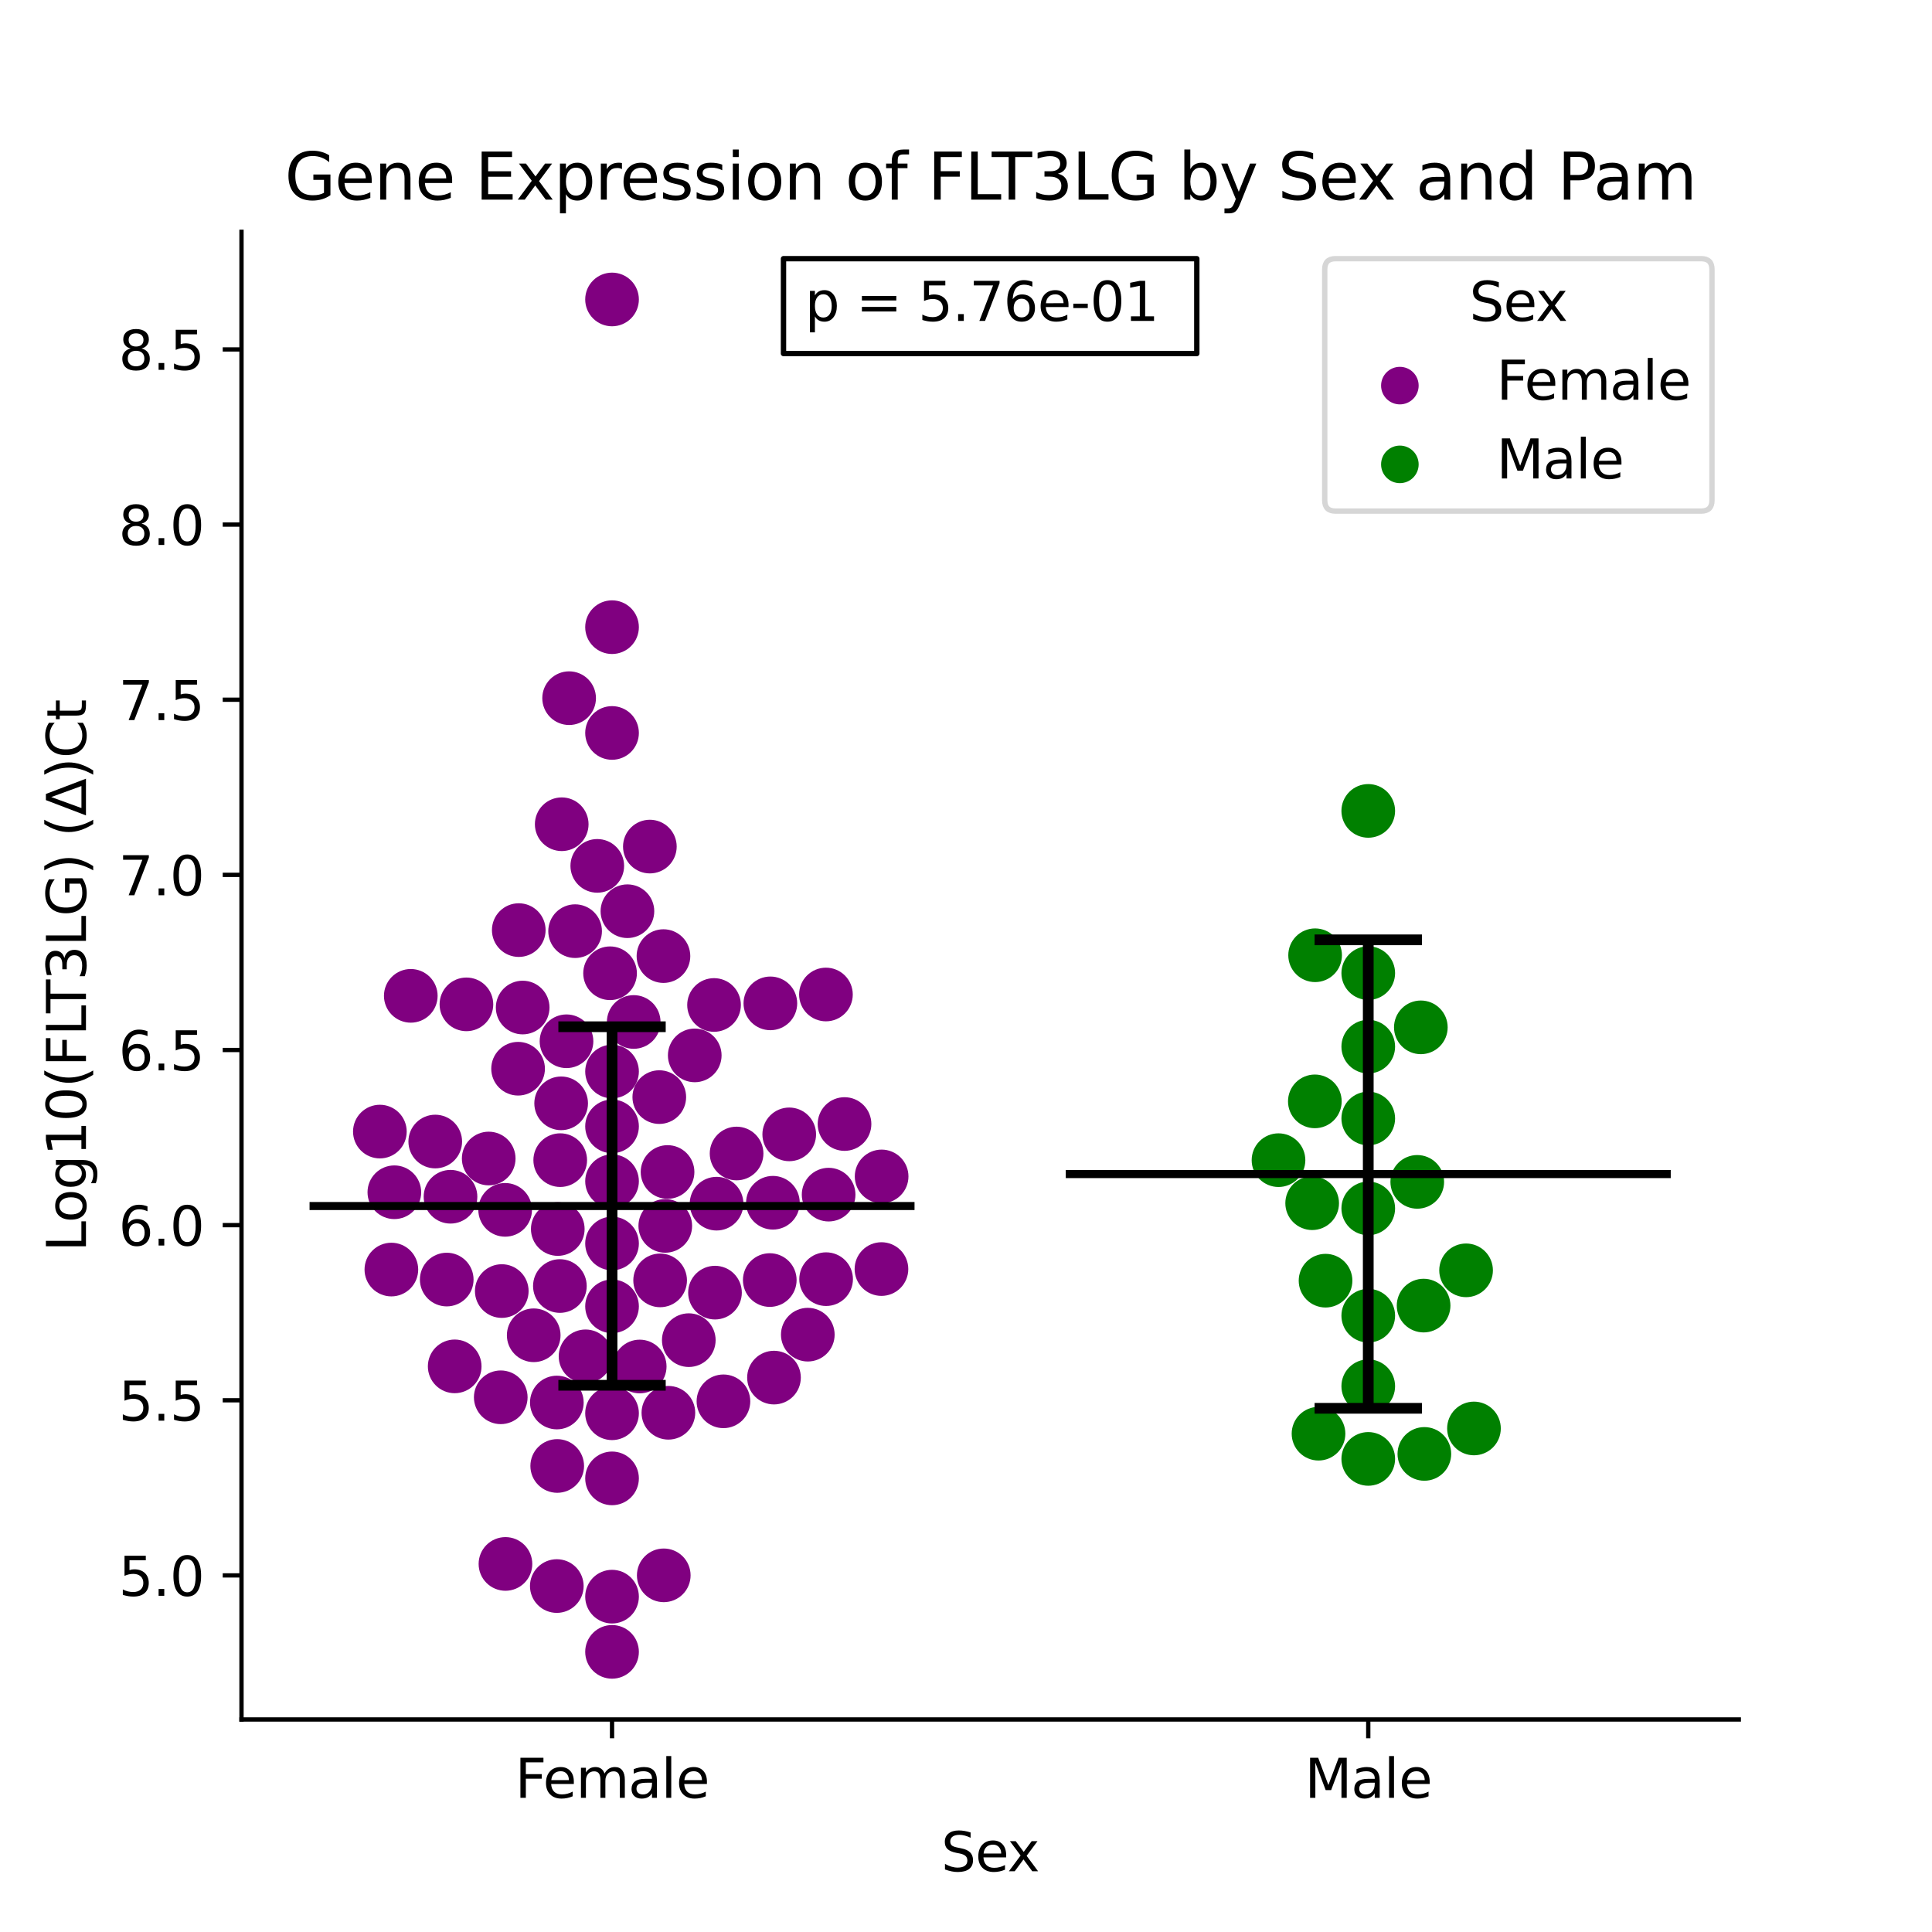 <?xml version="1.0" encoding="utf-8" standalone="no"?>
<!DOCTYPE svg PUBLIC "-//W3C//DTD SVG 1.1//EN"
  "http://www.w3.org/Graphics/SVG/1.1/DTD/svg11.dtd">
<svg xmlns:xlink="http://www.w3.org/1999/xlink" width="360pt" height="360pt" viewBox="0 0 360 360" xmlns="http://www.w3.org/2000/svg" version="1.1">
 <defs>
  <style type="text/css">*{stroke-linejoin: round; stroke-linecap: butt}</style>
 </defs>
 <g id="figure_1">
  <g id="patch_1">
   <path d="M 0 360 
L 360 360 
L 360 0 
L 0 0 
z
" style="fill: #ffffff"/>
  </g>
  <g id="axes_1">
   <g id="patch_2">
    <path d="M 45 320.4 
L 324 320.4 
L 324 43.2 
L 45 43.2 
z
" style="fill: #ffffff"/>
   </g>
   <g id="PathCollection_1">
    <defs>
     <path id="C0_0_86ca2ce55f" d="M 0 5 
C 1.326 5 2.598 4.473 3.536 3.536 
C 4.473 2.598 5 1.326 5 -0 
C 5 -1.326 4.473 -2.598 3.536 -3.536 
C 2.598 -4.473 1.326 -5 0 -5 
C -1.326 -5 -2.598 -4.473 -3.536 -3.536 
C -4.473 -2.598 -5 -1.326 -5 0 
C -5 1.326 -4.473 2.598 -3.536 3.536 
C -2.598 4.473 -1.326 5 0 5 
z
"/>
    </defs>
    <g clip-path="url(#p3418267de9)">
     <use xlink:href="#C0_0_86ca2ce55f" x="104.562" y="205.589" style="fill: #800080"/>
    </g>
    <g clip-path="url(#p3418267de9)">
     <use xlink:href="#C0_0_86ca2ce55f" x="124.389" y="218.384" style="fill: #800080"/>
    </g>
    <g clip-path="url(#p3418267de9)">
     <use xlink:href="#C0_0_86ca2ce55f" x="123.625" y="178.155" style="fill: #800080"/>
    </g>
    <g clip-path="url(#p3418267de9)">
     <use xlink:href="#C0_0_86ca2ce55f" x="157.365" y="209.447" style="fill: #800080"/>
    </g>
    <g clip-path="url(#p3418267de9)">
     <use xlink:href="#C0_0_86ca2ce55f" x="154.401" y="222.604" style="fill: #800080"/>
    </g>
    <g clip-path="url(#p3418267de9)">
     <use xlink:href="#C0_0_86ca2ce55f" x="133.523" y="224.287" style="fill: #800080"/>
    </g>
    <g clip-path="url(#p3418267de9)">
     <use xlink:href="#C0_0_86ca2ce55f" x="83.945" y="222.996" style="fill: #800080"/>
    </g>
    <g clip-path="url(#p3418267de9)">
     <use xlink:href="#C0_0_86ca2ce55f" x="144.021" y="224.114" style="fill: #800080"/>
    </g>
    <g clip-path="url(#p3418267de9)">
     <use xlink:href="#C0_0_86ca2ce55f" x="76.544" y="185.561" style="fill: #800080"/>
    </g>
    <g clip-path="url(#p3418267de9)">
     <use xlink:href="#C0_0_86ca2ce55f" x="103.758" y="261.339" style="fill: #800080"/>
    </g>
    <g clip-path="url(#p3418267de9)">
     <use xlink:href="#C0_0_86ca2ce55f" x="164.278" y="219.211" style="fill: #800080"/>
    </g>
    <g clip-path="url(#p3418267de9)">
     <use xlink:href="#C0_0_86ca2ce55f" x="116.911" y="169.792" style="fill: #800080"/>
    </g>
    <g clip-path="url(#p3418267de9)">
     <use xlink:href="#C0_0_86ca2ce55f" x="153.902" y="185.31" style="fill: #800080"/>
    </g>
    <g clip-path="url(#p3418267de9)">
     <use xlink:href="#C0_0_86ca2ce55f" x="83.242" y="238.428" style="fill: #800080"/>
    </g>
    <g clip-path="url(#p3418267de9)">
     <use xlink:href="#C0_0_86ca2ce55f" x="81.102" y="212.709" style="fill: #800080"/>
    </g>
    <g clip-path="url(#p3418267de9)">
     <use xlink:href="#C0_0_86ca2ce55f" x="73.482" y="222.159" style="fill: #800080"/>
    </g>
    <g clip-path="url(#p3418267de9)">
     <use xlink:href="#C0_0_86ca2ce55f" x="96.665" y="173.311" style="fill: #800080"/>
    </g>
    <g clip-path="url(#p3418267de9)">
     <use xlink:href="#C0_0_86ca2ce55f" x="114.045" y="55.8" style="fill: #800080"/>
    </g>
    <g clip-path="url(#p3418267de9)">
     <use xlink:href="#C0_0_86ca2ce55f" x="147.062" y="211.373" style="fill: #800080"/>
    </g>
    <g clip-path="url(#p3418267de9)">
     <use xlink:href="#C0_0_86ca2ce55f" x="113.677" y="181.353" style="fill: #800080"/>
    </g>
    <g clip-path="url(#p3418267de9)">
     <use xlink:href="#C0_0_86ca2ce55f" x="118.082" y="190.43" style="fill: #800080"/>
    </g>
    <g clip-path="url(#p3418267de9)">
     <use xlink:href="#C0_0_86ca2ce55f" x="86.911" y="187.148" style="fill: #800080"/>
    </g>
    <g clip-path="url(#p3418267de9)">
     <use xlink:href="#C0_0_86ca2ce55f" x="133.051" y="187.263" style="fill: #800080"/>
    </g>
    <g clip-path="url(#p3418267de9)">
     <use xlink:href="#C0_0_86ca2ce55f" x="91.063" y="215.873" style="fill: #800080"/>
    </g>
    <g clip-path="url(#p3418267de9)">
     <use xlink:href="#C0_0_86ca2ce55f" x="143.547" y="186.963" style="fill: #800080"/>
    </g>
    <g clip-path="url(#p3418267de9)">
     <use xlink:href="#C0_0_86ca2ce55f" x="103.934" y="229.01" style="fill: #800080"/>
    </g>
    <g clip-path="url(#p3418267de9)">
     <use xlink:href="#C0_0_86ca2ce55f" x="114.045" y="209.881" style="fill: #800080"/>
    </g>
    <g clip-path="url(#p3418267de9)">
     <use xlink:href="#C0_0_86ca2ce55f" x="114.045" y="199.662" style="fill: #800080"/>
    </g>
    <g clip-path="url(#p3418267de9)">
     <use xlink:href="#C0_0_86ca2ce55f" x="114.045" y="116.864" style="fill: #800080"/>
    </g>
    <g clip-path="url(#p3418267de9)">
     <use xlink:href="#C0_0_86ca2ce55f" x="106.048" y="130.094" style="fill: #800080"/>
    </g>
    <g clip-path="url(#p3418267de9)">
     <use xlink:href="#C0_0_86ca2ce55f" x="129.456" y="196.658" style="fill: #800080"/>
    </g>
    <g clip-path="url(#p3418267de9)">
     <use xlink:href="#C0_0_86ca2ce55f" x="114.045" y="136.575" style="fill: #800080"/>
    </g>
    <g clip-path="url(#p3418267de9)">
     <use xlink:href="#C0_0_86ca2ce55f" x="105.561" y="194.024" style="fill: #800080"/>
    </g>
    <g clip-path="url(#p3418267de9)">
     <use xlink:href="#C0_0_86ca2ce55f" x="123.965" y="228.427" style="fill: #800080"/>
    </g>
    <g clip-path="url(#p3418267de9)">
     <use xlink:href="#C0_0_86ca2ce55f" x="111.294" y="161.343" style="fill: #800080"/>
    </g>
    <g clip-path="url(#p3418267de9)">
     <use xlink:href="#C0_0_86ca2ce55f" x="104.669" y="153.585" style="fill: #800080"/>
    </g>
    <g clip-path="url(#p3418267de9)">
     <use xlink:href="#C0_0_86ca2ce55f" x="121.092" y="157.748" style="fill: #800080"/>
    </g>
    <g clip-path="url(#p3418267de9)">
     <use xlink:href="#C0_0_86ca2ce55f" x="107.163" y="173.509" style="fill: #800080"/>
    </g>
    <g clip-path="url(#p3418267de9)">
     <use xlink:href="#C0_0_86ca2ce55f" x="153.934" y="238.353" style="fill: #800080"/>
    </g>
    <g clip-path="url(#p3418267de9)">
     <use xlink:href="#C0_0_86ca2ce55f" x="99.45" y="248.809" style="fill: #800080"/>
    </g>
    <g clip-path="url(#p3418267de9)">
     <use xlink:href="#C0_0_86ca2ce55f" x="84.726" y="254.603" style="fill: #800080"/>
    </g>
    <g clip-path="url(#p3418267de9)">
     <use xlink:href="#C0_0_86ca2ce55f" x="72.926" y="236.564" style="fill: #800080"/>
    </g>
    <g clip-path="url(#p3418267de9)">
     <use xlink:href="#C0_0_86ca2ce55f" x="114.045" y="220.105" style="fill: #800080"/>
    </g>
    <g clip-path="url(#p3418267de9)">
     <use xlink:href="#C0_0_86ca2ce55f" x="114.045" y="243.415" style="fill: #800080"/>
    </g>
    <g clip-path="url(#p3418267de9)">
     <use xlink:href="#C0_0_86ca2ce55f" x="93.308" y="260.365" style="fill: #800080"/>
    </g>
    <g clip-path="url(#p3418267de9)">
     <use xlink:href="#C0_0_86ca2ce55f" x="133.228" y="240.864" style="fill: #800080"/>
    </g>
    <g clip-path="url(#p3418267de9)">
     <use xlink:href="#C0_0_86ca2ce55f" x="119.2" y="254.628" style="fill: #800080"/>
    </g>
    <g clip-path="url(#p3418267de9)">
     <use xlink:href="#C0_0_86ca2ce55f" x="122.849" y="204.43" style="fill: #800080"/>
    </g>
    <g clip-path="url(#p3418267de9)">
     <use xlink:href="#C0_0_86ca2ce55f" x="114.045" y="231.706" style="fill: #800080"/>
    </g>
    <g clip-path="url(#p3418267de9)">
     <use xlink:href="#C0_0_86ca2ce55f" x="104.39" y="216.176" style="fill: #800080"/>
    </g>
    <g clip-path="url(#p3418267de9)">
     <use xlink:href="#C0_0_86ca2ce55f" x="144.222" y="256.696" style="fill: #800080"/>
    </g>
    <g clip-path="url(#p3418267de9)">
     <use xlink:href="#C0_0_86ca2ce55f" x="104.327" y="239.631" style="fill: #800080"/>
    </g>
    <g clip-path="url(#p3418267de9)">
     <use xlink:href="#C0_0_86ca2ce55f" x="123.682" y="293.542" style="fill: #800080"/>
    </g>
    <g clip-path="url(#p3418267de9)">
     <use xlink:href="#C0_0_86ca2ce55f" x="164.247" y="236.471" style="fill: #800080"/>
    </g>
    <g clip-path="url(#p3418267de9)">
     <use xlink:href="#C0_0_86ca2ce55f" x="97.393" y="187.74" style="fill: #800080"/>
    </g>
    <g clip-path="url(#p3418267de9)">
     <use xlink:href="#C0_0_86ca2ce55f" x="137.252" y="214.939" style="fill: #800080"/>
    </g>
    <g clip-path="url(#p3418267de9)">
     <use xlink:href="#C0_0_86ca2ce55f" x="94.127" y="225.438" style="fill: #800080"/>
    </g>
    <g clip-path="url(#p3418267de9)">
     <use xlink:href="#C0_0_86ca2ce55f" x="128.347" y="249.718" style="fill: #800080"/>
    </g>
    <g clip-path="url(#p3418267de9)">
     <use xlink:href="#C0_0_86ca2ce55f" x="150.522" y="248.696" style="fill: #800080"/>
    </g>
    <g clip-path="url(#p3418267de9)">
     <use xlink:href="#C0_0_86ca2ce55f" x="96.538" y="199.139" style="fill: #800080"/>
    </g>
    <g clip-path="url(#p3418267de9)">
     <use xlink:href="#C0_0_86ca2ce55f" x="143.436" y="238.52" style="fill: #800080"/>
    </g>
    <g clip-path="url(#p3418267de9)">
     <use xlink:href="#C0_0_86ca2ce55f" x="94.185" y="291.417" style="fill: #800080"/>
    </g>
    <g clip-path="url(#p3418267de9)">
     <use xlink:href="#C0_0_86ca2ce55f" x="123.006" y="238.581" style="fill: #800080"/>
    </g>
    <g clip-path="url(#p3418267de9)">
     <use xlink:href="#C0_0_86ca2ce55f" x="103.83" y="273.162" style="fill: #800080"/>
    </g>
    <g clip-path="url(#p3418267de9)">
     <use xlink:href="#C0_0_86ca2ce55f" x="70.784" y="210.855" style="fill: #800080"/>
    </g>
    <g clip-path="url(#p3418267de9)">
     <use xlink:href="#C0_0_86ca2ce55f" x="109.107" y="252.734" style="fill: #800080"/>
    </g>
    <g clip-path="url(#p3418267de9)">
     <use xlink:href="#C0_0_86ca2ce55f" x="93.498" y="240.571" style="fill: #800080"/>
    </g>
    <g clip-path="url(#p3418267de9)">
     <use xlink:href="#C0_0_86ca2ce55f" x="134.803" y="261.115" style="fill: #800080"/>
    </g>
    <g clip-path="url(#p3418267de9)">
     <use xlink:href="#C0_0_86ca2ce55f" x="114.045" y="275.474" style="fill: #800080"/>
    </g>
    <g clip-path="url(#p3418267de9)">
     <use xlink:href="#C0_0_86ca2ce55f" x="114.045" y="297.513" style="fill: #800080"/>
    </g>
    <g clip-path="url(#p3418267de9)">
     <use xlink:href="#C0_0_86ca2ce55f" x="114.045" y="263.34" style="fill: #800080"/>
    </g>
    <g clip-path="url(#p3418267de9)">
     <use xlink:href="#C0_0_86ca2ce55f" x="114.045" y="307.8" style="fill: #800080"/>
    </g>
    <g clip-path="url(#p3418267de9)">
     <use xlink:href="#C0_0_86ca2ce55f" x="103.752" y="295.537" style="fill: #800080"/>
    </g>
    <g clip-path="url(#p3418267de9)">
     <use xlink:href="#C0_0_86ca2ce55f" x="124.545" y="263.25" style="fill: #800080"/>
    </g>
   </g>
   <g id="PathCollection_2">
    <defs>
     <path id="C1_0_813340b419" d="M 0 5 
C 1.326 5 2.598 4.473 3.536 3.536 
C 4.473 2.598 5 1.326 5 -0 
C 5 -1.326 4.473 -2.598 3.536 -3.536 
C 2.598 -4.473 1.326 -5 0 -5 
C -1.326 -5 -2.598 -4.473 -3.536 -3.536 
C -4.473 -2.598 -5 -1.326 -5 0 
C -5 1.326 -4.473 2.598 -3.536 3.536 
C -2.598 4.473 -1.326 5 0 5 
z
"/>
    </defs>
    <g clip-path="url(#p3418267de9)">
     <use xlink:href="#C1_0_813340b419" x="245.686" y="267.147" style="fill: #008000"/>
    </g>
    <g clip-path="url(#p3418267de9)">
     <use xlink:href="#C1_0_813340b419" x="265.267" y="243.279" style="fill: #008000"/>
    </g>
    <g clip-path="url(#p3418267de9)">
     <use xlink:href="#C1_0_813340b419" x="246.996" y="238.636" style="fill: #008000"/>
    </g>
    <g clip-path="url(#p3418267de9)">
     <use xlink:href="#C1_0_813340b419" x="254.955" y="195.026" style="fill: #008000"/>
    </g>
    <g clip-path="url(#p3418267de9)">
     <use xlink:href="#C1_0_813340b419" x="254.955" y="208.412" style="fill: #008000"/>
    </g>
    <g clip-path="url(#p3418267de9)">
     <use xlink:href="#C1_0_813340b419" x="245.053" y="177.998" style="fill: #008000"/>
    </g>
    <g clip-path="url(#p3418267de9)">
     <use xlink:href="#C1_0_813340b419" x="265.409" y="270.916" style="fill: #008000"/>
    </g>
    <g clip-path="url(#p3418267de9)">
     <use xlink:href="#C1_0_813340b419" x="254.955" y="151.099" style="fill: #008000"/>
    </g>
    <g clip-path="url(#p3418267de9)">
     <use xlink:href="#C1_0_813340b419" x="264.753" y="191.431" style="fill: #008000"/>
    </g>
    <g clip-path="url(#p3418267de9)">
     <use xlink:href="#C1_0_813340b419" x="244.503" y="224.2" style="fill: #008000"/>
    </g>
    <g clip-path="url(#p3418267de9)">
     <use xlink:href="#C1_0_813340b419" x="254.955" y="225.164" style="fill: #008000"/>
    </g>
    <g clip-path="url(#p3418267de9)">
     <use xlink:href="#C1_0_813340b419" x="238.231" y="216.18" style="fill: #008000"/>
    </g>
    <g clip-path="url(#p3418267de9)">
     <use xlink:href="#C1_0_813340b419" x="254.955" y="181.326" style="fill: #008000"/>
    </g>
    <g clip-path="url(#p3418267de9)">
     <use xlink:href="#C1_0_813340b419" x="264.085" y="220.225" style="fill: #008000"/>
    </g>
    <g clip-path="url(#p3418267de9)">
     <use xlink:href="#C1_0_813340b419" x="254.955" y="258.3" style="fill: #008000"/>
    </g>
    <g clip-path="url(#p3418267de9)">
     <use xlink:href="#C1_0_813340b419" x="254.955" y="271.846" style="fill: #008000"/>
    </g>
    <g clip-path="url(#p3418267de9)">
     <use xlink:href="#C1_0_813340b419" x="273.182" y="236.708" style="fill: #008000"/>
    </g>
    <g clip-path="url(#p3418267de9)">
     <use xlink:href="#C1_0_813340b419" x="254.955" y="245.159" style="fill: #008000"/>
    </g>
    <g clip-path="url(#p3418267de9)">
     <use xlink:href="#C1_0_813340b419" x="274.653" y="266.173" style="fill: #008000"/>
    </g>
    <g clip-path="url(#p3418267de9)">
     <use xlink:href="#C1_0_813340b419" x="245.002" y="205.224" style="fill: #008000"/>
    </g>
   </g>
   <g id="PathCollection_3"/>
   <g id="PathCollection_4"/>
   <g id="matplotlib.axis_1">
    <g id="xtick_1">
     <g id="line2d_1">
      <defs>
       <path id="m615f979c93" d="M 0 0 
L 0 3.5 
" style="stroke: #000000; stroke-width: 0.8"/>
      </defs>
      <g>
       <use xlink:href="#m615f979c93" x="114.045" y="320.4" style="stroke: #000000; stroke-width: 0.8"/>
      </g>
     </g>
     <g id="text_1">
      <!-- Female -->
      <g transform="translate(95.968 334.998) scale(0.1 -0.1)">
       <defs>
        <path id="DejaVuSans-46" d="M 628 4666 
L 3309 4666 
L 3309 4134 
L 1259 4134 
L 1259 2759 
L 3109 2759 
L 3109 2228 
L 1259 2228 
L 1259 0 
L 628 0 
L 628 4666 
z
" transform="scale(0.016)"/>
        <path id="DejaVuSans-65" d="M 3597 1894 
L 3597 1613 
L 953 1613 
Q 991 1019 1311 708 
Q 1631 397 2203 397 
Q 2534 397 2845 478 
Q 3156 559 3463 722 
L 3463 178 
Q 3153 47 2828 -22 
Q 2503 -91 2169 -91 
Q 1331 -91 842 396 
Q 353 884 353 1716 
Q 353 2575 817 3079 
Q 1281 3584 2069 3584 
Q 2775 3584 3186 3129 
Q 3597 2675 3597 1894 
z
M 3022 2063 
Q 3016 2534 2758 2815 
Q 2500 3097 2075 3097 
Q 1594 3097 1305 2825 
Q 1016 2553 972 2059 
L 3022 2063 
z
" transform="scale(0.016)"/>
        <path id="DejaVuSans-6d" d="M 3328 2828 
Q 3544 3216 3844 3400 
Q 4144 3584 4550 3584 
Q 5097 3584 5394 3201 
Q 5691 2819 5691 2113 
L 5691 0 
L 5113 0 
L 5113 2094 
Q 5113 2597 4934 2840 
Q 4756 3084 4391 3084 
Q 3944 3084 3684 2787 
Q 3425 2491 3425 1978 
L 3425 0 
L 2847 0 
L 2847 2094 
Q 2847 2600 2669 2842 
Q 2491 3084 2119 3084 
Q 1678 3084 1418 2786 
Q 1159 2488 1159 1978 
L 1159 0 
L 581 0 
L 581 3500 
L 1159 3500 
L 1159 2956 
Q 1356 3278 1631 3431 
Q 1906 3584 2284 3584 
Q 2666 3584 2933 3390 
Q 3200 3197 3328 2828 
z
" transform="scale(0.016)"/>
        <path id="DejaVuSans-61" d="M 2194 1759 
Q 1497 1759 1228 1600 
Q 959 1441 959 1056 
Q 959 750 1161 570 
Q 1363 391 1709 391 
Q 2188 391 2477 730 
Q 2766 1069 2766 1631 
L 2766 1759 
L 2194 1759 
z
M 3341 1997 
L 3341 0 
L 2766 0 
L 2766 531 
Q 2569 213 2275 61 
Q 1981 -91 1556 -91 
Q 1019 -91 701 211 
Q 384 513 384 1019 
Q 384 1609 779 1909 
Q 1175 2209 1959 2209 
L 2766 2209 
L 2766 2266 
Q 2766 2663 2505 2880 
Q 2244 3097 1772 3097 
Q 1472 3097 1187 3025 
Q 903 2953 641 2809 
L 641 3341 
Q 956 3463 1253 3523 
Q 1550 3584 1831 3584 
Q 2591 3584 2966 3190 
Q 3341 2797 3341 1997 
z
" transform="scale(0.016)"/>
        <path id="DejaVuSans-6c" d="M 603 4863 
L 1178 4863 
L 1178 0 
L 603 0 
L 603 4863 
z
" transform="scale(0.016)"/>
       </defs>
       <use xlink:href="#DejaVuSans-46"/>
       <use xlink:href="#DejaVuSans-65" x="52.02"/>
       <use xlink:href="#DejaVuSans-6d" x="113.543"/>
       <use xlink:href="#DejaVuSans-61" x="210.955"/>
       <use xlink:href="#DejaVuSans-6c" x="272.234"/>
       <use xlink:href="#DejaVuSans-65" x="300.018"/>
      </g>
     </g>
    </g>
    <g id="xtick_2">
     <g id="line2d_2">
      <g>
       <use xlink:href="#m615f979c93" x="254.955" y="320.4" style="stroke: #000000; stroke-width: 0.8"/>
      </g>
     </g>
     <g id="text_2">
      <!-- Male -->
      <g transform="translate(243.111 334.998) scale(0.1 -0.1)">
       <defs>
        <path id="DejaVuSans-4d" d="M 628 4666 
L 1569 4666 
L 2759 1491 
L 3956 4666 
L 4897 4666 
L 4897 0 
L 4281 0 
L 4281 4097 
L 3078 897 
L 2444 897 
L 1241 4097 
L 1241 0 
L 628 0 
L 628 4666 
z
" transform="scale(0.016)"/>
       </defs>
       <use xlink:href="#DejaVuSans-4d"/>
       <use xlink:href="#DejaVuSans-61" x="86.279"/>
       <use xlink:href="#DejaVuSans-6c" x="147.559"/>
       <use xlink:href="#DejaVuSans-65" x="175.342"/>
      </g>
     </g>
    </g>
    <g id="text_3">
     <!-- Sex -->
     <g transform="translate(175.377 348.677) scale(0.1 -0.1)">
      <defs>
       <path id="DejaVuSans-53" d="M 3425 4513 
L 3425 3897 
Q 3066 4069 2747 4153 
Q 2428 4238 2131 4238 
Q 1616 4238 1336 4038 
Q 1056 3838 1056 3469 
Q 1056 3159 1242 3001 
Q 1428 2844 1947 2747 
L 2328 2669 
Q 3034 2534 3370 2195 
Q 3706 1856 3706 1288 
Q 3706 609 3251 259 
Q 2797 -91 1919 -91 
Q 1588 -91 1214 -16 
Q 841 59 441 206 
L 441 856 
Q 825 641 1194 531 
Q 1563 422 1919 422 
Q 2459 422 2753 634 
Q 3047 847 3047 1241 
Q 3047 1584 2836 1778 
Q 2625 1972 2144 2069 
L 1759 2144 
Q 1053 2284 737 2584 
Q 422 2884 422 3419 
Q 422 4038 858 4394 
Q 1294 4750 2059 4750 
Q 2388 4750 2728 4690 
Q 3069 4631 3425 4513 
z
" transform="scale(0.016)"/>
       <path id="DejaVuSans-78" d="M 3513 3500 
L 2247 1797 
L 3578 0 
L 2900 0 
L 1881 1375 
L 863 0 
L 184 0 
L 1544 1831 
L 300 3500 
L 978 3500 
L 1906 2253 
L 2834 3500 
L 3513 3500 
z
" transform="scale(0.016)"/>
      </defs>
      <use xlink:href="#DejaVuSans-53"/>
      <use xlink:href="#DejaVuSans-65" x="63.477"/>
      <use xlink:href="#DejaVuSans-78" x="123.25"/>
     </g>
    </g>
   </g>
   <g id="matplotlib.axis_2">
    <g id="ytick_1">
     <g id="line2d_3">
      <defs>
       <path id="m788a756397" d="M 0 0 
L -3.5 0 
" style="stroke: #000000; stroke-width: 0.8"/>
      </defs>
      <g>
       <use xlink:href="#m788a756397" x="45" y="293.556" style="stroke: #000000; stroke-width: 0.8"/>
      </g>
     </g>
     <g id="text_4">
      <!-- 5.0 -->
      <g transform="translate(22.097 297.355) scale(0.1 -0.1)">
       <defs>
        <path id="DejaVuSans-35" d="M 691 4666 
L 3169 4666 
L 3169 4134 
L 1269 4134 
L 1269 2991 
Q 1406 3038 1543 3061 
Q 1681 3084 1819 3084 
Q 2600 3084 3056 2656 
Q 3513 2228 3513 1497 
Q 3513 744 3044 326 
Q 2575 -91 1722 -91 
Q 1428 -91 1123 -41 
Q 819 9 494 109 
L 494 744 
Q 775 591 1075 516 
Q 1375 441 1709 441 
Q 2250 441 2565 725 
Q 2881 1009 2881 1497 
Q 2881 1984 2565 2268 
Q 2250 2553 1709 2553 
Q 1456 2553 1204 2497 
Q 953 2441 691 2322 
L 691 4666 
z
" transform="scale(0.016)"/>
        <path id="DejaVuSans-2e" d="M 684 794 
L 1344 794 
L 1344 0 
L 684 0 
L 684 794 
z
" transform="scale(0.016)"/>
        <path id="DejaVuSans-30" d="M 2034 4250 
Q 1547 4250 1301 3770 
Q 1056 3291 1056 2328 
Q 1056 1369 1301 889 
Q 1547 409 2034 409 
Q 2525 409 2770 889 
Q 3016 1369 3016 2328 
Q 3016 3291 2770 3770 
Q 2525 4250 2034 4250 
z
M 2034 4750 
Q 2819 4750 3233 4129 
Q 3647 3509 3647 2328 
Q 3647 1150 3233 529 
Q 2819 -91 2034 -91 
Q 1250 -91 836 529 
Q 422 1150 422 2328 
Q 422 3509 836 4129 
Q 1250 4750 2034 4750 
z
" transform="scale(0.016)"/>
       </defs>
       <use xlink:href="#DejaVuSans-35"/>
       <use xlink:href="#DejaVuSans-2e" x="63.623"/>
       <use xlink:href="#DejaVuSans-30" x="95.41"/>
      </g>
     </g>
    </g>
    <g id="ytick_2">
     <g id="line2d_4">
      <g>
       <use xlink:href="#m788a756397" x="45" y="260.921" style="stroke: #000000; stroke-width: 0.8"/>
      </g>
     </g>
     <g id="text_5">
      <!-- 5.5 -->
      <g transform="translate(22.097 264.721) scale(0.1 -0.1)">
       <use xlink:href="#DejaVuSans-35"/>
       <use xlink:href="#DejaVuSans-2e" x="63.623"/>
       <use xlink:href="#DejaVuSans-35" x="95.41"/>
      </g>
     </g>
    </g>
    <g id="ytick_3">
     <g id="line2d_5">
      <g>
       <use xlink:href="#m788a756397" x="45" y="228.287" style="stroke: #000000; stroke-width: 0.8"/>
      </g>
     </g>
     <g id="text_6">
      <!-- 6.0 -->
      <g transform="translate(22.097 232.086) scale(0.1 -0.1)">
       <defs>
        <path id="DejaVuSans-36" d="M 2113 2584 
Q 1688 2584 1439 2293 
Q 1191 2003 1191 1497 
Q 1191 994 1439 701 
Q 1688 409 2113 409 
Q 2538 409 2786 701 
Q 3034 994 3034 1497 
Q 3034 2003 2786 2293 
Q 2538 2584 2113 2584 
z
M 3366 4563 
L 3366 3988 
Q 3128 4100 2886 4159 
Q 2644 4219 2406 4219 
Q 1781 4219 1451 3797 
Q 1122 3375 1075 2522 
Q 1259 2794 1537 2939 
Q 1816 3084 2150 3084 
Q 2853 3084 3261 2657 
Q 3669 2231 3669 1497 
Q 3669 778 3244 343 
Q 2819 -91 2113 -91 
Q 1303 -91 875 529 
Q 447 1150 447 2328 
Q 447 3434 972 4092 
Q 1497 4750 2381 4750 
Q 2619 4750 2861 4703 
Q 3103 4656 3366 4563 
z
" transform="scale(0.016)"/>
       </defs>
       <use xlink:href="#DejaVuSans-36"/>
       <use xlink:href="#DejaVuSans-2e" x="63.623"/>
       <use xlink:href="#DejaVuSans-30" x="95.41"/>
      </g>
     </g>
    </g>
    <g id="ytick_4">
     <g id="line2d_6">
      <g>
       <use xlink:href="#m788a756397" x="45" y="195.652" style="stroke: #000000; stroke-width: 0.8"/>
      </g>
     </g>
     <g id="text_7">
      <!-- 6.5 -->
      <g transform="translate(22.097 199.451) scale(0.1 -0.1)">
       <use xlink:href="#DejaVuSans-36"/>
       <use xlink:href="#DejaVuSans-2e" x="63.623"/>
       <use xlink:href="#DejaVuSans-35" x="95.41"/>
      </g>
     </g>
    </g>
    <g id="ytick_5">
     <g id="line2d_7">
      <g>
       <use xlink:href="#m788a756397" x="45" y="163.017" style="stroke: #000000; stroke-width: 0.8"/>
      </g>
     </g>
     <g id="text_8">
      <!-- 7.0 -->
      <g transform="translate(22.097 166.816) scale(0.1 -0.1)">
       <defs>
        <path id="DejaVuSans-37" d="M 525 4666 
L 3525 4666 
L 3525 4397 
L 1831 0 
L 1172 0 
L 2766 4134 
L 525 4134 
L 525 4666 
z
" transform="scale(0.016)"/>
       </defs>
       <use xlink:href="#DejaVuSans-37"/>
       <use xlink:href="#DejaVuSans-2e" x="63.623"/>
       <use xlink:href="#DejaVuSans-30" x="95.41"/>
      </g>
     </g>
    </g>
    <g id="ytick_6">
     <g id="line2d_8">
      <g>
       <use xlink:href="#m788a756397" x="45" y="130.382" style="stroke: #000000; stroke-width: 0.8"/>
      </g>
     </g>
     <g id="text_9">
      <!-- 7.5 -->
      <g transform="translate(22.097 134.181) scale(0.1 -0.1)">
       <use xlink:href="#DejaVuSans-37"/>
       <use xlink:href="#DejaVuSans-2e" x="63.623"/>
       <use xlink:href="#DejaVuSans-35" x="95.41"/>
      </g>
     </g>
    </g>
    <g id="ytick_7">
     <g id="line2d_9">
      <g>
       <use xlink:href="#m788a756397" x="45" y="97.747" style="stroke: #000000; stroke-width: 0.8"/>
      </g>
     </g>
     <g id="text_10">
      <!-- 8.0 -->
      <g transform="translate(22.097 101.547) scale(0.1 -0.1)">
       <defs>
        <path id="DejaVuSans-38" d="M 2034 2216 
Q 1584 2216 1326 1975 
Q 1069 1734 1069 1313 
Q 1069 891 1326 650 
Q 1584 409 2034 409 
Q 2484 409 2743 651 
Q 3003 894 3003 1313 
Q 3003 1734 2745 1975 
Q 2488 2216 2034 2216 
z
M 1403 2484 
Q 997 2584 770 2862 
Q 544 3141 544 3541 
Q 544 4100 942 4425 
Q 1341 4750 2034 4750 
Q 2731 4750 3128 4425 
Q 3525 4100 3525 3541 
Q 3525 3141 3298 2862 
Q 3072 2584 2669 2484 
Q 3125 2378 3379 2068 
Q 3634 1759 3634 1313 
Q 3634 634 3220 271 
Q 2806 -91 2034 -91 
Q 1263 -91 848 271 
Q 434 634 434 1313 
Q 434 1759 690 2068 
Q 947 2378 1403 2484 
z
M 1172 3481 
Q 1172 3119 1398 2916 
Q 1625 2713 2034 2713 
Q 2441 2713 2670 2916 
Q 2900 3119 2900 3481 
Q 2900 3844 2670 4047 
Q 2441 4250 2034 4250 
Q 1625 4250 1398 4047 
Q 1172 3844 1172 3481 
z
" transform="scale(0.016)"/>
       </defs>
       <use xlink:href="#DejaVuSans-38"/>
       <use xlink:href="#DejaVuSans-2e" x="63.623"/>
       <use xlink:href="#DejaVuSans-30" x="95.41"/>
      </g>
     </g>
    </g>
    <g id="ytick_8">
     <g id="line2d_10">
      <g>
       <use xlink:href="#m788a756397" x="45" y="65.113" style="stroke: #000000; stroke-width: 0.8"/>
      </g>
     </g>
     <g id="text_11">
      <!-- 8.5 -->
      <g transform="translate(22.097 68.912) scale(0.1 -0.1)">
       <use xlink:href="#DejaVuSans-38"/>
       <use xlink:href="#DejaVuSans-2e" x="63.623"/>
       <use xlink:href="#DejaVuSans-35" x="95.41"/>
      </g>
     </g>
    </g>
    <g id="text_12">
     <!-- Log10(FLT3LG) (Δ)Ct -->
     <g transform="translate(16.017 233.228) rotate(-90) scale(0.1 -0.1)">
      <defs>
       <path id="DejaVuSans-4c" d="M 628 4666 
L 1259 4666 
L 1259 531 
L 3531 531 
L 3531 0 
L 628 0 
L 628 4666 
z
" transform="scale(0.016)"/>
       <path id="DejaVuSans-6f" d="M 1959 3097 
Q 1497 3097 1228 2736 
Q 959 2375 959 1747 
Q 959 1119 1226 758 
Q 1494 397 1959 397 
Q 2419 397 2687 759 
Q 2956 1122 2956 1747 
Q 2956 2369 2687 2733 
Q 2419 3097 1959 3097 
z
M 1959 3584 
Q 2709 3584 3137 3096 
Q 3566 2609 3566 1747 
Q 3566 888 3137 398 
Q 2709 -91 1959 -91 
Q 1206 -91 779 398 
Q 353 888 353 1747 
Q 353 2609 779 3096 
Q 1206 3584 1959 3584 
z
" transform="scale(0.016)"/>
       <path id="DejaVuSans-67" d="M 2906 1791 
Q 2906 2416 2648 2759 
Q 2391 3103 1925 3103 
Q 1463 3103 1205 2759 
Q 947 2416 947 1791 
Q 947 1169 1205 825 
Q 1463 481 1925 481 
Q 2391 481 2648 825 
Q 2906 1169 2906 1791 
z
M 3481 434 
Q 3481 -459 3084 -895 
Q 2688 -1331 1869 -1331 
Q 1566 -1331 1297 -1286 
Q 1028 -1241 775 -1147 
L 775 -588 
Q 1028 -725 1275 -790 
Q 1522 -856 1778 -856 
Q 2344 -856 2625 -561 
Q 2906 -266 2906 331 
L 2906 616 
Q 2728 306 2450 153 
Q 2172 0 1784 0 
Q 1141 0 747 490 
Q 353 981 353 1791 
Q 353 2603 747 3093 
Q 1141 3584 1784 3584 
Q 2172 3584 2450 3431 
Q 2728 3278 2906 2969 
L 2906 3500 
L 3481 3500 
L 3481 434 
z
" transform="scale(0.016)"/>
       <path id="DejaVuSans-31" d="M 794 531 
L 1825 531 
L 1825 4091 
L 703 3866 
L 703 4441 
L 1819 4666 
L 2450 4666 
L 2450 531 
L 3481 531 
L 3481 0 
L 794 0 
L 794 531 
z
" transform="scale(0.016)"/>
       <path id="DejaVuSans-28" d="M 1984 4856 
Q 1566 4138 1362 3434 
Q 1159 2731 1159 2009 
Q 1159 1288 1364 580 
Q 1569 -128 1984 -844 
L 1484 -844 
Q 1016 -109 783 600 
Q 550 1309 550 2009 
Q 550 2706 781 3412 
Q 1013 4119 1484 4856 
L 1984 4856 
z
" transform="scale(0.016)"/>
       <path id="DejaVuSans-54" d="M -19 4666 
L 3928 4666 
L 3928 4134 
L 2272 4134 
L 2272 0 
L 1638 0 
L 1638 4134 
L -19 4134 
L -19 4666 
z
" transform="scale(0.016)"/>
       <path id="DejaVuSans-33" d="M 2597 2516 
Q 3050 2419 3304 2112 
Q 3559 1806 3559 1356 
Q 3559 666 3084 287 
Q 2609 -91 1734 -91 
Q 1441 -91 1130 -33 
Q 819 25 488 141 
L 488 750 
Q 750 597 1062 519 
Q 1375 441 1716 441 
Q 2309 441 2620 675 
Q 2931 909 2931 1356 
Q 2931 1769 2642 2001 
Q 2353 2234 1838 2234 
L 1294 2234 
L 1294 2753 
L 1863 2753 
Q 2328 2753 2575 2939 
Q 2822 3125 2822 3475 
Q 2822 3834 2567 4026 
Q 2313 4219 1838 4219 
Q 1578 4219 1281 4162 
Q 984 4106 628 3988 
L 628 4550 
Q 988 4650 1302 4700 
Q 1616 4750 1894 4750 
Q 2613 4750 3031 4423 
Q 3450 4097 3450 3541 
Q 3450 3153 3228 2886 
Q 3006 2619 2597 2516 
z
" transform="scale(0.016)"/>
       <path id="DejaVuSans-47" d="M 3809 666 
L 3809 1919 
L 2778 1919 
L 2778 2438 
L 4434 2438 
L 4434 434 
Q 4069 175 3628 42 
Q 3188 -91 2688 -91 
Q 1594 -91 976 548 
Q 359 1188 359 2328 
Q 359 3472 976 4111 
Q 1594 4750 2688 4750 
Q 3144 4750 3555 4637 
Q 3966 4525 4313 4306 
L 4313 3634 
Q 3963 3931 3569 4081 
Q 3175 4231 2741 4231 
Q 1884 4231 1454 3753 
Q 1025 3275 1025 2328 
Q 1025 1384 1454 906 
Q 1884 428 2741 428 
Q 3075 428 3337 486 
Q 3600 544 3809 666 
z
" transform="scale(0.016)"/>
       <path id="DejaVuSans-29" d="M 513 4856 
L 1013 4856 
Q 1481 4119 1714 3412 
Q 1947 2706 1947 2009 
Q 1947 1309 1714 600 
Q 1481 -109 1013 -844 
L 513 -844 
Q 928 -128 1133 580 
Q 1338 1288 1338 2009 
Q 1338 2731 1133 3434 
Q 928 4138 513 4856 
z
" transform="scale(0.016)"/>
       <path id="DejaVuSans-20" transform="scale(0.016)"/>
       <path id="DejaVuSans-394" d="M 2188 4044 
L 906 525 
L 3472 525 
L 2188 4044 
z
M 50 0 
L 1831 4666 
L 2547 4666 
L 4325 0 
L 50 0 
z
" transform="scale(0.016)"/>
       <path id="DejaVuSans-43" d="M 4122 4306 
L 4122 3641 
Q 3803 3938 3442 4084 
Q 3081 4231 2675 4231 
Q 1875 4231 1450 3742 
Q 1025 3253 1025 2328 
Q 1025 1406 1450 917 
Q 1875 428 2675 428 
Q 3081 428 3442 575 
Q 3803 722 4122 1019 
L 4122 359 
Q 3791 134 3420 21 
Q 3050 -91 2638 -91 
Q 1578 -91 968 557 
Q 359 1206 359 2328 
Q 359 3453 968 4101 
Q 1578 4750 2638 4750 
Q 3056 4750 3426 4639 
Q 3797 4528 4122 4306 
z
" transform="scale(0.016)"/>
       <path id="DejaVuSans-74" d="M 1172 4494 
L 1172 3500 
L 2356 3500 
L 2356 3053 
L 1172 3053 
L 1172 1153 
Q 1172 725 1289 603 
Q 1406 481 1766 481 
L 2356 481 
L 2356 0 
L 1766 0 
Q 1100 0 847 248 
Q 594 497 594 1153 
L 594 3053 
L 172 3053 
L 172 3500 
L 594 3500 
L 594 4494 
L 1172 4494 
z
" transform="scale(0.016)"/>
      </defs>
      <use xlink:href="#DejaVuSans-4c"/>
      <use xlink:href="#DejaVuSans-6f" x="53.963"/>
      <use xlink:href="#DejaVuSans-67" x="115.145"/>
      <use xlink:href="#DejaVuSans-31" x="178.621"/>
      <use xlink:href="#DejaVuSans-30" x="242.244"/>
      <use xlink:href="#DejaVuSans-28" x="305.867"/>
      <use xlink:href="#DejaVuSans-46" x="344.881"/>
      <use xlink:href="#DejaVuSans-4c" x="402.4"/>
      <use xlink:href="#DejaVuSans-54" x="444.363"/>
      <use xlink:href="#DejaVuSans-33" x="505.447"/>
      <use xlink:href="#DejaVuSans-4c" x="569.07"/>
      <use xlink:href="#DejaVuSans-47" x="624.783"/>
      <use xlink:href="#DejaVuSans-29" x="702.273"/>
      <use xlink:href="#DejaVuSans-20" x="741.287"/>
      <use xlink:href="#DejaVuSans-28" x="773.074"/>
      <use xlink:href="#DejaVuSans-394" x="812.088"/>
      <use xlink:href="#DejaVuSans-29" x="880.496"/>
      <use xlink:href="#DejaVuSans-43" x="919.51"/>
      <use xlink:href="#DejaVuSans-74" x="989.334"/>
     </g>
    </g>
   </g>
   <g id="LineCollection_1">
    <path d="M 114.045 258.126 
L 114.045 191.319 
" clip-path="url(#p3418267de9)" style="fill: none; stroke: #000000; stroke-width: 2"/>
   </g>
   <g id="line2d_11">
    <defs>
     <path id="m38d13e3f01" d="M 10 0 
L -10 -0 
" style="stroke: #000000; stroke-width: 2"/>
    </defs>
    <g clip-path="url(#p3418267de9)">
     <use xlink:href="#m38d13e3f01" x="114.045" y="258.126" style="stroke: #000000; stroke-width: 2"/>
    </g>
   </g>
   <g id="line2d_12">
    <g clip-path="url(#p3418267de9)">
     <use xlink:href="#m38d13e3f01" x="114.045" y="191.319" style="stroke: #000000; stroke-width: 2"/>
    </g>
   </g>
   <g id="LineCollection_2">
    <path d="M 254.955 262.413 
L 254.955 175.125 
" clip-path="url(#p3418267de9)" style="fill: none; stroke: #000000; stroke-width: 2"/>
   </g>
   <g id="line2d_13">
    <g clip-path="url(#p3418267de9)">
     <use xlink:href="#m38d13e3f01" x="254.955" y="262.413" style="stroke: #000000; stroke-width: 2"/>
    </g>
   </g>
   <g id="line2d_14">
    <g clip-path="url(#p3418267de9)">
     <use xlink:href="#m38d13e3f01" x="254.955" y="175.125" style="stroke: #000000; stroke-width: 2"/>
    </g>
   </g>
   <g id="LineCollection_3">
    <path d="M 57.682 224.723 
L 170.409 224.723 
" clip-path="url(#p3418267de9)" style="fill: none; stroke: #000000; stroke-width: 1.5"/>
   </g>
   <g id="LineCollection_4">
    <path d="M 198.591 218.769 
L 311.318 218.769 
" clip-path="url(#p3418267de9)" style="fill: none; stroke: #000000; stroke-width: 1.5"/>
   </g>
   <g id="patch_3">
    <path d="M 45 320.4 
L 45 43.2 
" style="fill: none; stroke: #000000; stroke-width: 0.8; stroke-linejoin: miter; stroke-linecap: square"/>
   </g>
   <g id="patch_4">
    <path d="M 45 320.4 
L 324 320.4 
" style="fill: none; stroke: #000000; stroke-width: 0.8; stroke-linejoin: miter; stroke-linecap: square"/>
   </g>
   <g id="text_13">
    <!-- Gene Expression of FLT3LG by Sex and Pam -->
    <g transform="translate(53.058 37.2) scale(0.12 -0.12)">
     <defs>
      <path id="DejaVuSans-6e" d="M 3513 2113 
L 3513 0 
L 2938 0 
L 2938 2094 
Q 2938 2591 2744 2837 
Q 2550 3084 2163 3084 
Q 1697 3084 1428 2787 
Q 1159 2491 1159 1978 
L 1159 0 
L 581 0 
L 581 3500 
L 1159 3500 
L 1159 2956 
Q 1366 3272 1645 3428 
Q 1925 3584 2291 3584 
Q 2894 3584 3203 3211 
Q 3513 2838 3513 2113 
z
" transform="scale(0.016)"/>
      <path id="DejaVuSans-45" d="M 628 4666 
L 3578 4666 
L 3578 4134 
L 1259 4134 
L 1259 2753 
L 3481 2753 
L 3481 2222 
L 1259 2222 
L 1259 531 
L 3634 531 
L 3634 0 
L 628 0 
L 628 4666 
z
" transform="scale(0.016)"/>
      <path id="DejaVuSans-70" d="M 1159 525 
L 1159 -1331 
L 581 -1331 
L 581 3500 
L 1159 3500 
L 1159 2969 
Q 1341 3281 1617 3432 
Q 1894 3584 2278 3584 
Q 2916 3584 3314 3078 
Q 3713 2572 3713 1747 
Q 3713 922 3314 415 
Q 2916 -91 2278 -91 
Q 1894 -91 1617 61 
Q 1341 213 1159 525 
z
M 3116 1747 
Q 3116 2381 2855 2742 
Q 2594 3103 2138 3103 
Q 1681 3103 1420 2742 
Q 1159 2381 1159 1747 
Q 1159 1113 1420 752 
Q 1681 391 2138 391 
Q 2594 391 2855 752 
Q 3116 1113 3116 1747 
z
" transform="scale(0.016)"/>
      <path id="DejaVuSans-72" d="M 2631 2963 
Q 2534 3019 2420 3045 
Q 2306 3072 2169 3072 
Q 1681 3072 1420 2755 
Q 1159 2438 1159 1844 
L 1159 0 
L 581 0 
L 581 3500 
L 1159 3500 
L 1159 2956 
Q 1341 3275 1631 3429 
Q 1922 3584 2338 3584 
Q 2397 3584 2469 3576 
Q 2541 3569 2628 3553 
L 2631 2963 
z
" transform="scale(0.016)"/>
      <path id="DejaVuSans-73" d="M 2834 3397 
L 2834 2853 
Q 2591 2978 2328 3040 
Q 2066 3103 1784 3103 
Q 1356 3103 1142 2972 
Q 928 2841 928 2578 
Q 928 2378 1081 2264 
Q 1234 2150 1697 2047 
L 1894 2003 
Q 2506 1872 2764 1633 
Q 3022 1394 3022 966 
Q 3022 478 2636 193 
Q 2250 -91 1575 -91 
Q 1294 -91 989 -36 
Q 684 19 347 128 
L 347 722 
Q 666 556 975 473 
Q 1284 391 1588 391 
Q 1994 391 2212 530 
Q 2431 669 2431 922 
Q 2431 1156 2273 1281 
Q 2116 1406 1581 1522 
L 1381 1569 
Q 847 1681 609 1914 
Q 372 2147 372 2553 
Q 372 3047 722 3315 
Q 1072 3584 1716 3584 
Q 2034 3584 2315 3537 
Q 2597 3491 2834 3397 
z
" transform="scale(0.016)"/>
      <path id="DejaVuSans-69" d="M 603 3500 
L 1178 3500 
L 1178 0 
L 603 0 
L 603 3500 
z
M 603 4863 
L 1178 4863 
L 1178 4134 
L 603 4134 
L 603 4863 
z
" transform="scale(0.016)"/>
      <path id="DejaVuSans-66" d="M 2375 4863 
L 2375 4384 
L 1825 4384 
Q 1516 4384 1395 4259 
Q 1275 4134 1275 3809 
L 1275 3500 
L 2222 3500 
L 2222 3053 
L 1275 3053 
L 1275 0 
L 697 0 
L 697 3053 
L 147 3053 
L 147 3500 
L 697 3500 
L 697 3744 
Q 697 4328 969 4595 
Q 1241 4863 1831 4863 
L 2375 4863 
z
" transform="scale(0.016)"/>
      <path id="DejaVuSans-62" d="M 3116 1747 
Q 3116 2381 2855 2742 
Q 2594 3103 2138 3103 
Q 1681 3103 1420 2742 
Q 1159 2381 1159 1747 
Q 1159 1113 1420 752 
Q 1681 391 2138 391 
Q 2594 391 2855 752 
Q 3116 1113 3116 1747 
z
M 1159 2969 
Q 1341 3281 1617 3432 
Q 1894 3584 2278 3584 
Q 2916 3584 3314 3078 
Q 3713 2572 3713 1747 
Q 3713 922 3314 415 
Q 2916 -91 2278 -91 
Q 1894 -91 1617 61 
Q 1341 213 1159 525 
L 1159 0 
L 581 0 
L 581 4863 
L 1159 4863 
L 1159 2969 
z
" transform="scale(0.016)"/>
      <path id="DejaVuSans-79" d="M 2059 -325 
Q 1816 -950 1584 -1140 
Q 1353 -1331 966 -1331 
L 506 -1331 
L 506 -850 
L 844 -850 
Q 1081 -850 1212 -737 
Q 1344 -625 1503 -206 
L 1606 56 
L 191 3500 
L 800 3500 
L 1894 763 
L 2988 3500 
L 3597 3500 
L 2059 -325 
z
" transform="scale(0.016)"/>
      <path id="DejaVuSans-64" d="M 2906 2969 
L 2906 4863 
L 3481 4863 
L 3481 0 
L 2906 0 
L 2906 525 
Q 2725 213 2448 61 
Q 2172 -91 1784 -91 
Q 1150 -91 751 415 
Q 353 922 353 1747 
Q 353 2572 751 3078 
Q 1150 3584 1784 3584 
Q 2172 3584 2448 3432 
Q 2725 3281 2906 2969 
z
M 947 1747 
Q 947 1113 1208 752 
Q 1469 391 1925 391 
Q 2381 391 2643 752 
Q 2906 1113 2906 1747 
Q 2906 2381 2643 2742 
Q 2381 3103 1925 3103 
Q 1469 3103 1208 2742 
Q 947 2381 947 1747 
z
" transform="scale(0.016)"/>
      <path id="DejaVuSans-50" d="M 1259 4147 
L 1259 2394 
L 2053 2394 
Q 2494 2394 2734 2622 
Q 2975 2850 2975 3272 
Q 2975 3691 2734 3919 
Q 2494 4147 2053 4147 
L 1259 4147 
z
M 628 4666 
L 2053 4666 
Q 2838 4666 3239 4311 
Q 3641 3956 3641 3272 
Q 3641 2581 3239 2228 
Q 2838 1875 2053 1875 
L 1259 1875 
L 1259 0 
L 628 0 
L 628 4666 
z
" transform="scale(0.016)"/>
     </defs>
     <use xlink:href="#DejaVuSans-47"/>
     <use xlink:href="#DejaVuSans-65" x="77.49"/>
     <use xlink:href="#DejaVuSans-6e" x="139.014"/>
     <use xlink:href="#DejaVuSans-65" x="202.393"/>
     <use xlink:href="#DejaVuSans-20" x="263.916"/>
     <use xlink:href="#DejaVuSans-45" x="295.703"/>
     <use xlink:href="#DejaVuSans-78" x="358.887"/>
     <use xlink:href="#DejaVuSans-70" x="418.066"/>
     <use xlink:href="#DejaVuSans-72" x="481.543"/>
     <use xlink:href="#DejaVuSans-65" x="520.406"/>
     <use xlink:href="#DejaVuSans-73" x="581.93"/>
     <use xlink:href="#DejaVuSans-73" x="634.029"/>
     <use xlink:href="#DejaVuSans-69" x="686.129"/>
     <use xlink:href="#DejaVuSans-6f" x="713.912"/>
     <use xlink:href="#DejaVuSans-6e" x="775.094"/>
     <use xlink:href="#DejaVuSans-20" x="838.473"/>
     <use xlink:href="#DejaVuSans-6f" x="870.26"/>
     <use xlink:href="#DejaVuSans-66" x="931.441"/>
     <use xlink:href="#DejaVuSans-20" x="966.646"/>
     <use xlink:href="#DejaVuSans-46" x="998.434"/>
     <use xlink:href="#DejaVuSans-4c" x="1055.953"/>
     <use xlink:href="#DejaVuSans-54" x="1097.916"/>
     <use xlink:href="#DejaVuSans-33" x="1159"/>
     <use xlink:href="#DejaVuSans-4c" x="1222.623"/>
     <use xlink:href="#DejaVuSans-47" x="1278.336"/>
     <use xlink:href="#DejaVuSans-20" x="1355.826"/>
     <use xlink:href="#DejaVuSans-62" x="1387.613"/>
     <use xlink:href="#DejaVuSans-79" x="1451.09"/>
     <use xlink:href="#DejaVuSans-20" x="1510.27"/>
     <use xlink:href="#DejaVuSans-53" x="1542.057"/>
     <use xlink:href="#DejaVuSans-65" x="1605.533"/>
     <use xlink:href="#DejaVuSans-78" x="1665.307"/>
     <use xlink:href="#DejaVuSans-20" x="1724.486"/>
     <use xlink:href="#DejaVuSans-61" x="1756.273"/>
     <use xlink:href="#DejaVuSans-6e" x="1817.553"/>
     <use xlink:href="#DejaVuSans-64" x="1880.932"/>
     <use xlink:href="#DejaVuSans-20" x="1944.408"/>
     <use xlink:href="#DejaVuSans-50" x="1976.195"/>
     <use xlink:href="#DejaVuSans-61" x="2031.998"/>
     <use xlink:href="#DejaVuSans-6d" x="2093.277"/>
    </g>
   </g>
   <g id="patch_5">
    <path d="M 145.993 65.878 
L 223.007 65.878 
L 223.007 48.2 
L 145.993 48.2 
z
" style="fill: #ffffff; stroke: #000000; stroke-linejoin: miter"/>
   </g>
   <g id="text_14">
    <!-- p = 5.76e-01  -->
    <g transform="translate(149.993 59.798) scale(0.1 -0.1)">
     <defs>
      <path id="DejaVuSans-3d" d="M 678 2906 
L 4684 2906 
L 4684 2381 
L 678 2381 
L 678 2906 
z
M 678 1631 
L 4684 1631 
L 4684 1100 
L 678 1100 
L 678 1631 
z
" transform="scale(0.016)"/>
      <path id="DejaVuSans-2d" d="M 313 2009 
L 1997 2009 
L 1997 1497 
L 313 1497 
L 313 2009 
z
" transform="scale(0.016)"/>
     </defs>
     <use xlink:href="#DejaVuSans-70"/>
     <use xlink:href="#DejaVuSans-20" x="63.477"/>
     <use xlink:href="#DejaVuSans-3d" x="95.264"/>
     <use xlink:href="#DejaVuSans-20" x="179.053"/>
     <use xlink:href="#DejaVuSans-35" x="210.84"/>
     <use xlink:href="#DejaVuSans-2e" x="274.463"/>
     <use xlink:href="#DejaVuSans-37" x="306.25"/>
     <use xlink:href="#DejaVuSans-36" x="369.873"/>
     <use xlink:href="#DejaVuSans-65" x="433.496"/>
     <use xlink:href="#DejaVuSans-2d" x="495.02"/>
     <use xlink:href="#DejaVuSans-30" x="531.104"/>
     <use xlink:href="#DejaVuSans-31" x="594.727"/>
     <use xlink:href="#DejaVuSans-20" x="658.35"/>
    </g>
   </g>
   <g id="legend_1">
    <g id="patch_6">
     <path d="M 248.845 95.234 
L 317 95.234 
Q 319 95.234 319 93.234 
L 319 50.2 
Q 319 48.2 317 48.2 
L 248.845 48.2 
Q 246.845 48.2 246.845 50.2 
L 246.845 93.234 
Q 246.845 95.234 248.845 95.234 
z
" style="fill: #ffffff; opacity: 0.8; stroke: #cccccc; stroke-linejoin: miter"/>
    </g>
    <g id="text_15">
     <!-- Sex -->
     <g transform="translate(273.8 59.798) scale(0.1 -0.1)">
      <use xlink:href="#DejaVuSans-53"/>
      <use xlink:href="#DejaVuSans-65" x="63.477"/>
      <use xlink:href="#DejaVuSans-78" x="123.25"/>
     </g>
    </g>
    <g id="PathCollection_5">
     <defs>
      <path id="mdf151fc841" d="M 0 3 
C 0.796 3 1.559 2.684 2.121 2.121 
C 2.684 1.559 3 0.796 3 0 
C 3 -0.796 2.684 -1.559 2.121 -2.121 
C 1.559 -2.684 0.796 -3 0 -3 
C -0.796 -3 -1.559 -2.684 -2.121 -2.121 
C -2.684 -1.559 -3 -0.796 -3 0 
C -3 0.796 -2.684 1.559 -2.121 2.121 
C -1.559 2.684 -0.796 3 0 3 
z
" style="stroke: #800080"/>
     </defs>
     <g>
      <use xlink:href="#mdf151fc841" x="260.845" y="71.852" style="fill: #800080; stroke: #800080"/>
     </g>
    </g>
    <g id="text_16">
     <!-- Female -->
     <g transform="translate(278.845 74.477) scale(0.1 -0.1)">
      <use xlink:href="#DejaVuSans-46"/>
      <use xlink:href="#DejaVuSans-65" x="52.02"/>
      <use xlink:href="#DejaVuSans-6d" x="113.543"/>
      <use xlink:href="#DejaVuSans-61" x="210.955"/>
      <use xlink:href="#DejaVuSans-6c" x="272.234"/>
      <use xlink:href="#DejaVuSans-65" x="300.018"/>
     </g>
    </g>
    <g id="PathCollection_6">
     <defs>
      <path id="m4737ac3f92" d="M 0 3 
C 0.796 3 1.559 2.684 2.121 2.121 
C 2.684 1.559 3 0.796 3 0 
C 3 -0.796 2.684 -1.559 2.121 -2.121 
C 1.559 -2.684 0.796 -3 0 -3 
C -0.796 -3 -1.559 -2.684 -2.121 -2.121 
C -2.684 -1.559 -3 -0.796 -3 0 
C -3 0.796 -2.684 1.559 -2.121 2.121 
C -1.559 2.684 -0.796 3 0 3 
z
" style="stroke: #008000"/>
     </defs>
     <g>
      <use xlink:href="#m4737ac3f92" x="260.845" y="86.53" style="fill: #008000; stroke: #008000"/>
     </g>
    </g>
    <g id="text_17">
     <!-- Male -->
     <g transform="translate(278.845 89.155) scale(0.1 -0.1)">
      <use xlink:href="#DejaVuSans-4d"/>
      <use xlink:href="#DejaVuSans-61" x="86.279"/>
      <use xlink:href="#DejaVuSans-6c" x="147.559"/>
      <use xlink:href="#DejaVuSans-65" x="175.342"/>
     </g>
    </g>
   </g>
  </g>
 </g>
 <defs>
  <clipPath id="p3418267de9">
   <rect x="45" y="43.2" width="279" height="277.2"/>
  </clipPath>
 </defs>
</svg>
